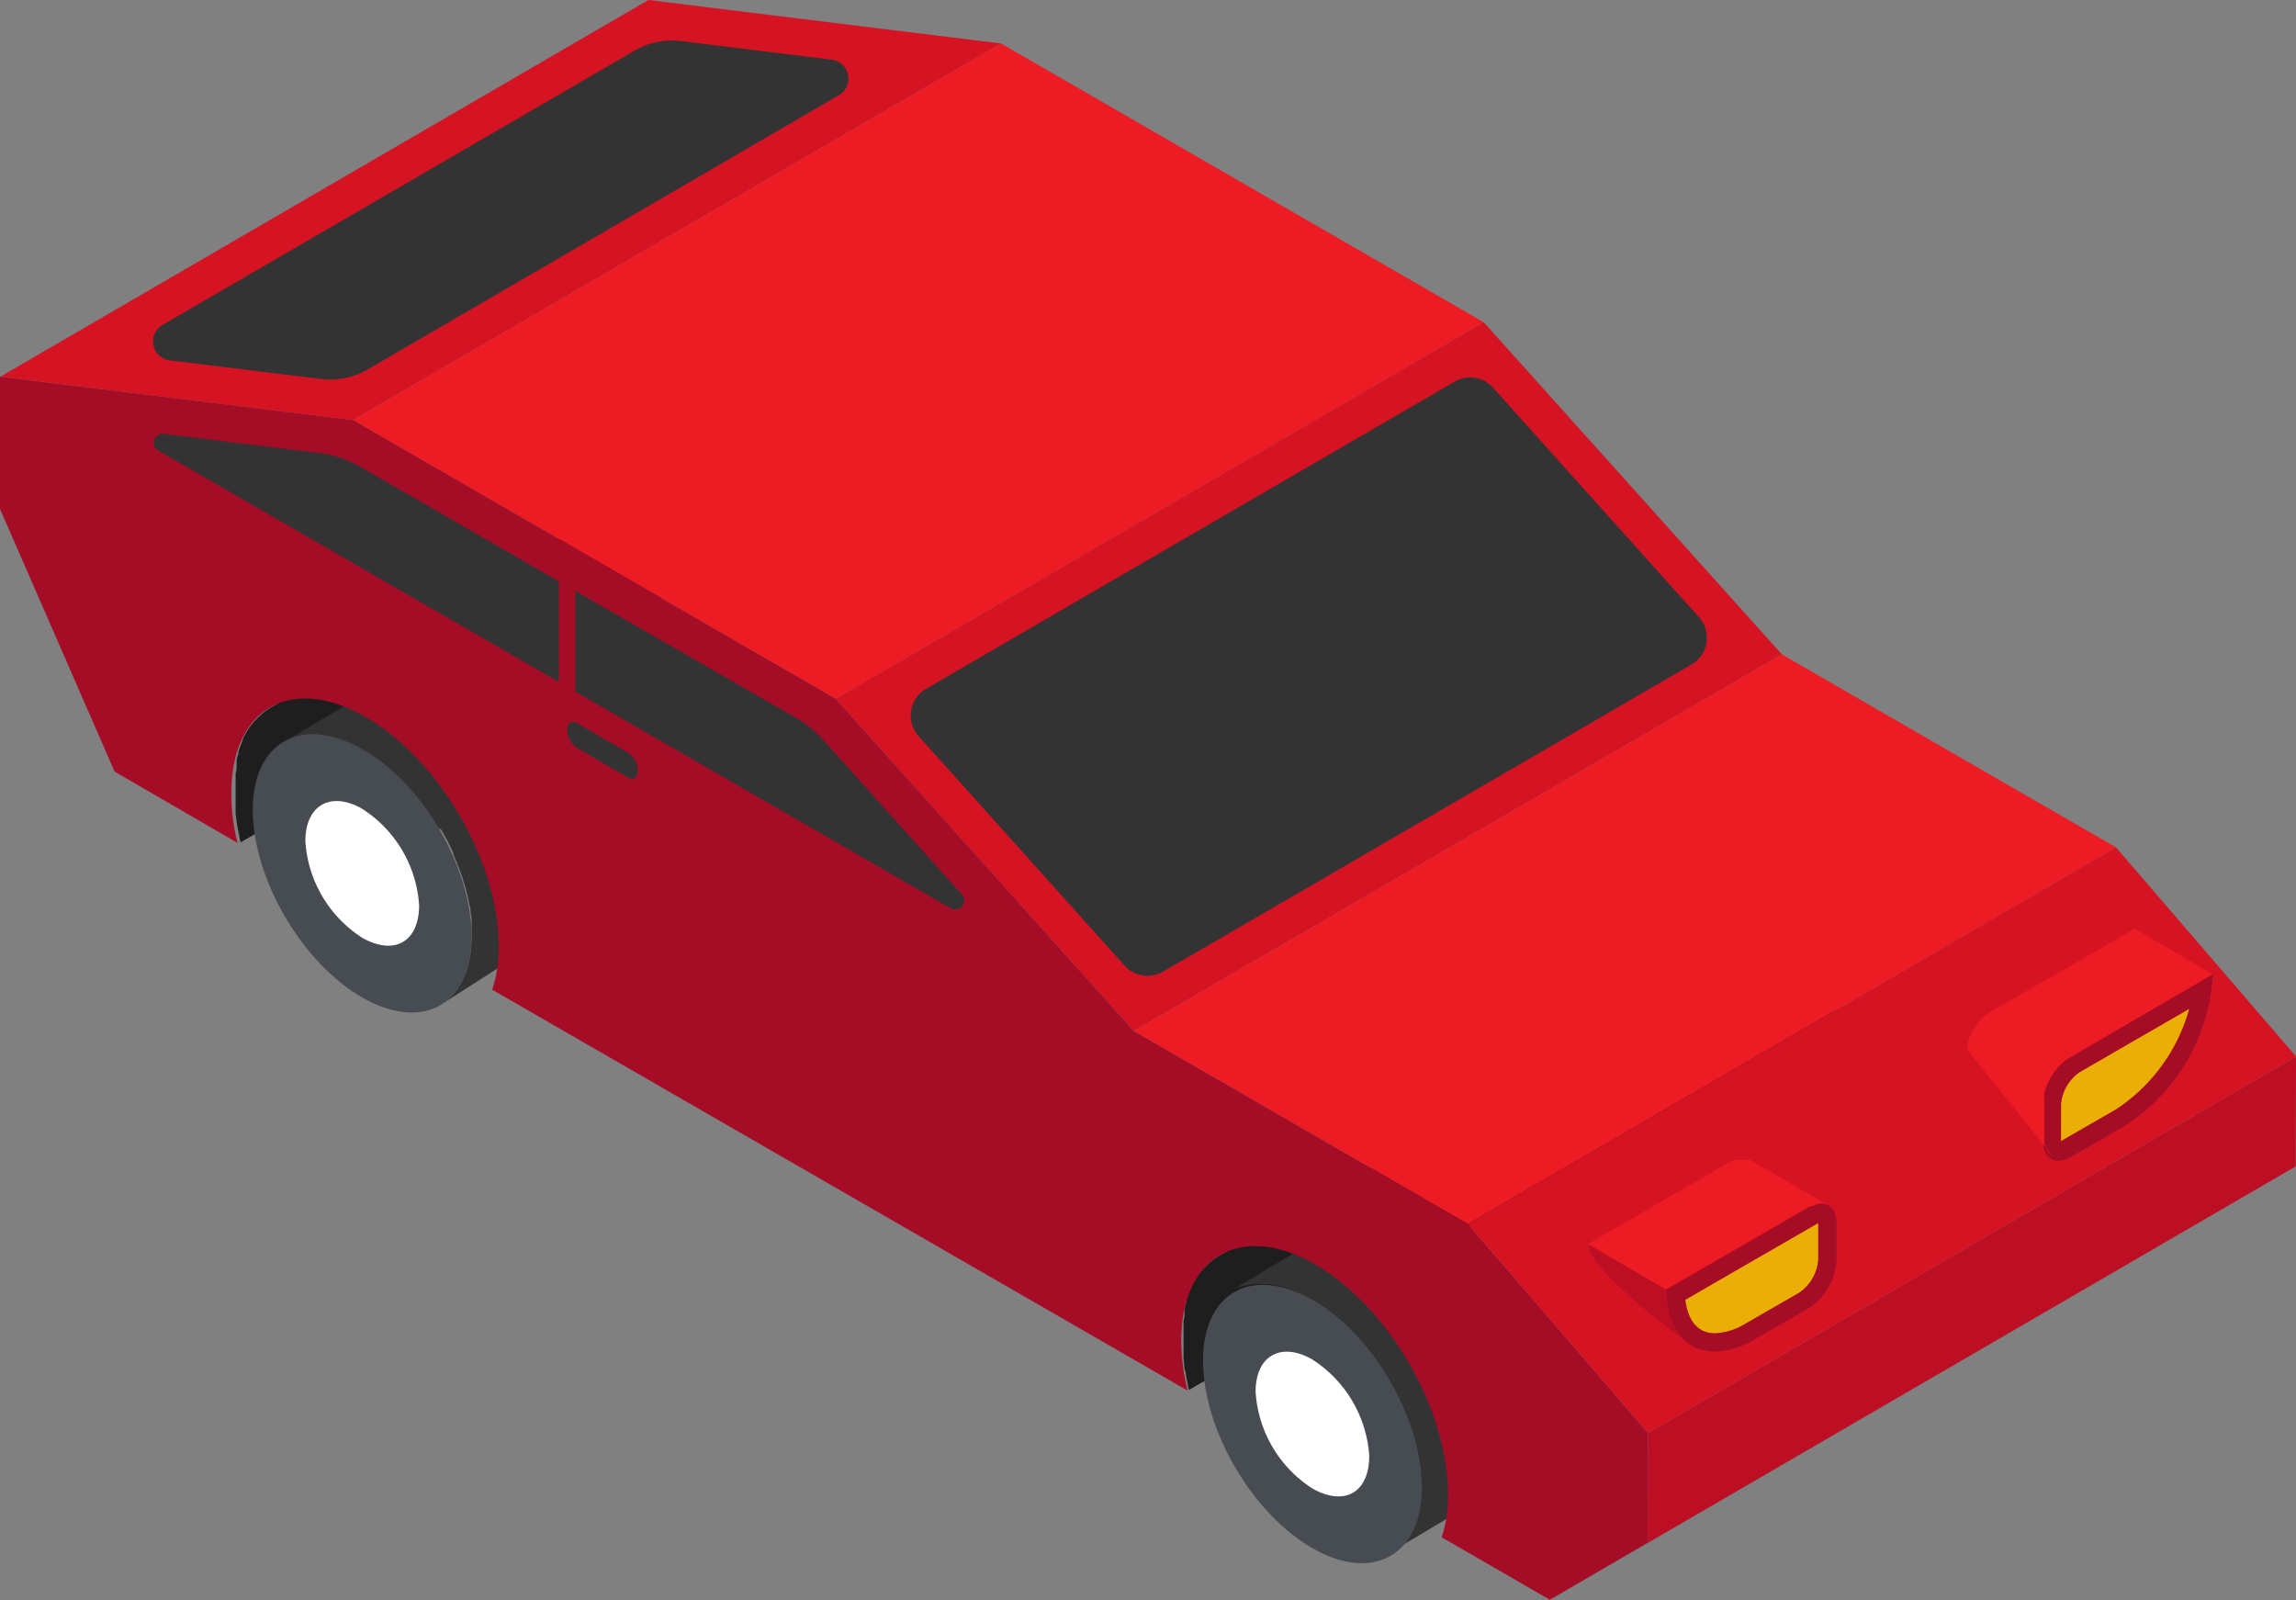 <svg xmlns="http://www.w3.org/2000/svg" viewBox="0 0 188.56 131.4"><rect x="0" y="0" width="188.56" height="131.4" fill="#808080" stroke="none"/><defs><style>.cls-1{fill:#1e1e1e;}.cls-2{isolation:isolate;}.cls-11,.cls-3{fill:#333;}.cls-4{fill:#474c52;}.cls-5{fill:#fff;}.cls-6{fill:#d61322;}.cls-7{fill:#ed1c24;}.cls-8{fill:#135650;}.cls-9{fill:#a50c26;}.cls-10{fill:#bc0f24;}.cls-11{fill-rule:evenodd;}.cls-12{fill:#eaae06;}</style></defs><g id="Layer_2" data-name="Layer 2"><g id="OBJECT"><path class="cls-1" d="M72.26,34.19a11.76,11.76,0,0,1,.06-1.2s0-.07,0-.1c0-.35.09-.7.15-1l0-.13a8.06,8.06,0,0,1,.23-.91,1.42,1.42,0,0,0,.05-.16c.1-.28.2-.54.31-.79l0-.08a6.63,6.63,0,0,1,.43-.79,5.89,5.89,0,0,1,.76-.94l.2-.2a5.66,5.66,0,0,1,.93-.7h0L22.24,58.1a5.08,5.08,0,0,0-.92.7l-.21.2a6.5,6.5,0,0,0-.76.94h0c-.15.24-.28.49-.41.75v0l0,.08c-.07.17-.15.34-.21.51s-.06.18-.09.27l-.06.16s0,.1,0,.15a5.12,5.12,0,0,0-.15.56c0,.07,0,.14,0,.2l0,.13c0,.07,0,.14,0,.2s0,.35-.08.53l0,.29a.41.41,0,0,1,0,.11s0,.08,0,.12l0,.52c0,.17,0,.35,0,.53v.54l0,.53c0,.18,0,.35,0,.53s0,.29.05.43v.1c0,.17.05.35.07.52s.06.36.1.54.07.36.1.53.06.27.1.4h0L72.76,38.29a19,19,0,0,1-.37-2.06v0A17.19,17.19,0,0,1,72.26,34.19Z"/><path class="cls-1" d="M150.33,81.21a13.88,13.88,0,0,1-.13-2c0-.42,0-.82.05-1.2a.41.41,0,0,0,0-.11q.06-.52.15-1l0-.13a8.65,8.65,0,0,1,.23-.91l.06-.16q.14-.41.3-.78a.59.59,0,0,0,0-.08,7.35,7.35,0,0,1,.43-.79,6.5,6.5,0,0,1,.76-.94l.21-.2a5.2,5.2,0,0,1,.92-.7l-53.22,30.92a5.65,5.65,0,0,0-.92.71l-.2.2a5.31,5.31,0,0,0-.76.93v0a6.66,6.66,0,0,0-.42.75v0l0,.08c-.08.17-.15.34-.22.52l-.09.27a.75.75,0,0,0-.05.16.88.88,0,0,0,0,.15l-.15.55a1.55,1.55,0,0,1,0,.21.59.59,0,0,0,0,.13,1.42,1.42,0,0,0,0,.2c0,.17-.06.34-.08.52l0,.3a.34.34,0,0,0,0,.1s0,.09,0,.13l0,.51c0,.18,0,.35,0,.53v0c0,.16,0,.31,0,.47s0,.33,0,.5,0,.34,0,.51l.06.52v0c0,.16,0,.32.07.48s.06.37.1.56l.12.58c0,.15.06.29.1.44l53.21-30.93c-.16-.69-.29-1.38-.38-2.06Z"/><g class="cls-2"><path class="cls-3" d="M28.93,57.55a3.13,3.13,0,0,1,.45-.22l.08,0,.15,0,.24-.09.25-.06.16,0,.09,0,.53-.07h.74l.27,0,.25,0,.22,0,.37.08.2,0,.45.13,0,0c.18.06.37.12.55.2l.22.09.22.1c.27.12.54.26.82.41s.57.34.86.53l.27.2.56.41.31.25.51.43.3.28.19.17.2.2c.2.21.4.41.6.63l.19.2.15.18.36.42.22.27c.07.08.12.16.18.24l.26.33c.05.08.11.15.17.23l.28.4c.06.09.12.17.17.26a.61.61,0,0,1,.07.1c.17.25.32.5.48.75l0,.06.09.16c.1.17.21.35.3.53l.14.26.14.27.12.22.3.64.05.11v0c.12.26.23.53.34.79a.88.88,0,0,1,0,.15c0,.1.08.2.11.3s.11.26.15.39.07.21.1.31l.12.37c0,.08.05.15.07.23s.07.27.11.41.08.3.11.45a.94.94,0,0,1,0,.16c0,.11,0,.22.07.33s.09.47.13.71l0,.19c0,.15,0,.3,0,.45s0,.21,0,.31c0,.33,0,.66,0,1,0,2.81-.94,4.81-2.54,5.76L36.2,82.51c1.59-1,2.56-2.94,2.53-5.75,0-.33,0-.66,0-1l0-.31-.09-.64c0-.24-.08-.48-.13-.71s-.06-.33-.1-.49l-.12-.46c-.06-.21-.11-.42-.18-.63s-.07-.24-.11-.37-.16-.47-.25-.71-.07-.19-.11-.29c-.13-.33-.26-.65-.41-1a.47.47,0,0,0,0-.1q-.2-.43-.42-.87c0-.09-.09-.17-.14-.26-.14-.27-.29-.53-.44-.79L36,68c-.18-.3-.38-.6-.57-.9l-.18-.26q-.21-.31-.45-.63l-.25-.33c-.13-.18-.27-.34-.41-.51l-.35-.42c-.12-.13-.23-.26-.35-.38s-.39-.42-.6-.63l-.38-.37-.31-.28c-.16-.15-.33-.29-.51-.43l-.3-.25-.57-.42L30.51,62c-.28-.19-.57-.37-.86-.53s-.55-.29-.82-.41l-.21-.1-.78-.3h0c-.23-.07-.44-.12-.66-.17l-.36-.08-.48-.06-.27,0h-.7l-.66.09-.15,0a4,4,0,0,0-.49.15l-.15.05a3.92,3.92,0,0,0-.58.29l5.58-3.34Z"/><path class="cls-4" d="M29.65,61.46c5,2.78,9,9.64,9.08,15.3s-3.92,8-8.88,5.21-9-9.63-9.09-15.3S24.69,58.68,29.65,61.46Z"/></g><g class="cls-2"><path class="cls-5" d="M29.7,66.39a10.18,10.18,0,0,1,4.72,7.94c0,3-2,4.15-4.62,2.71a10.18,10.18,0,0,1-4.72-7.94C25.06,66.16,27.12,64.94,29.7,66.39Z"/></g><g class="cls-2"><path class="cls-3" d="M107,102.77a3.61,3.61,0,0,1,.44-.22l.09,0,.15-.06.23-.08.26-.07.15,0,.09,0,.54-.07h.59l.15,0,.26,0,.25,0,.23,0,.36.07.2,0,.46.13,0,0c.19.06.37.12.56.2l.22.1.21.09c.27.12.55.26.82.41l.86.53.27.2.57.41.31.25.5.44.31.27.19.17.19.21c.21.2.41.41.6.62l.19.2.16.18.35.42.23.27.18.24.25.33c.06.08.12.15.17.23s.19.27.28.41l.18.25.07.11c.16.24.32.49.47.74l0,.06.09.16.31.53c0,.09.09.17.13.26s.1.18.14.27l.12.23q.17.32.3.63a.54.54,0,0,1,0,.11l0,0c.12.26.23.53.33.79l.06.15.11.3.15.39c0,.11.06.21.1.32s.08.24.11.36l.08.23c0,.14.06.27.1.41l.12.45c0,.06,0,.11,0,.16l.06.33c0,.24.09.47.13.71,0,.06,0,.13,0,.2s0,.29,0,.44l0,.31c0,.34,0,.67,0,1,0,2.81-.94,4.81-2.53,5.76l-5.59,3.34c1.59-.95,2.56-2.95,2.54-5.76q0-.49-.06-1c0-.1,0-.21,0-.31s-.05-.43-.09-.64-.08-.48-.13-.71-.06-.33-.1-.49-.08-.3-.12-.46-.11-.42-.17-.63l-.12-.37c-.08-.23-.16-.47-.25-.7s-.07-.2-.11-.3c-.12-.33-.26-.65-.4-1l0-.11-.42-.87a2.15,2.15,0,0,1-.14-.26c-.14-.27-.29-.53-.44-.79a.86.86,0,0,0-.1-.16c-.18-.31-.37-.61-.57-.91-.06-.09-.12-.17-.17-.26l-.45-.63-.26-.33-.4-.51-.36-.42-.34-.38c-.2-.22-.4-.42-.6-.63l-.39-.37-.3-.28-.51-.43-.31-.25-.56-.41c-.1-.07-.18-.14-.28-.2-.28-.19-.56-.36-.85-.53s-.56-.29-.83-.41l-.21-.1c-.26-.11-.52-.21-.77-.29l0,0c-.22-.07-.44-.12-.65-.17l-.37-.08-.47-.06-.27,0h-.7a6.57,6.57,0,0,0-.66.09l-.16,0a4,4,0,0,0-.49.15l-.15,0a5.23,5.23,0,0,0-.58.29l5.59-3.34Z"/><path class="cls-4" d="M107.69,106.68c5,2.79,9,9.64,9.08,15.3s-3.93,8-8.89,5.21-9-9.63-9.08-15.3S102.72,103.9,107.69,106.68Z"/></g><g class="cls-2"><path class="cls-5" d="M107.73,111.61a10.2,10.2,0,0,1,4.72,7.94c0,3-2,4.16-4.62,2.71a10.17,10.17,0,0,1-4.71-7.94C103.09,111.38,105.15,110.16,107.73,111.61Z"/></g><polygon class="cls-6" points="0.03 30.93 53.25 0 82.21 3.57 28.99 34.5 0.03 30.93"/><path class="cls-3" d="M68.29,4.9,55.93,3.37a6.13,6.13,0,0,0-3.82.79L13.35,26.68A1.57,1.57,0,0,0,14,29.6l12.36,1.52a6.1,6.1,0,0,0,3.83-.78L68.89,7.82A1.57,1.57,0,0,0,68.29,4.9Z"/><polygon class="cls-7" points="28.99 34.5 82.21 3.57 121.85 26.46 68.63 57.38 28.99 34.5"/><polygon class="cls-6" points="68.63 57.38 121.85 26.46 146.34 53.74 93.12 84.67 68.63 57.38"/><path class="cls-3" d="M139.53,50.68,122.62,31.84a2.52,2.52,0,0,0-3.16-.5L76.05,56.56a2.54,2.54,0,0,0-.61,3.89L92.35,79.29a2.54,2.54,0,0,0,3.16.5l43.4-25.22A2.54,2.54,0,0,0,139.53,50.68Z"/><polygon class="cls-8" points="135.32 126.7 188.54 95.78 180.47 100.47 127.25 131.4 135.32 126.7"/><polygon class="cls-7" points="93.12 84.67 146.34 53.74 173.77 69.58 120.55 100.51 93.12 84.67"/><path class="cls-9" d="M68.63,57.38,93.12,84.67l27.43,15.84,14.8,17.16,0,9-8.07,4.7-8.88-5.13a10.88,10.88,0,0,0,.52-3.5c0-7-4.87-15.42-10.91-18.91s-11-.69-11,6.25a17.4,17.4,0,0,0,.52,4.11L40.42,81.27a10.9,10.9,0,0,0,.54-3.5C41,70.83,36.09,62.35,30,58.86s-11-.69-11,6.26a16.7,16.7,0,0,0,.5,4.09L9.41,63.36,0,41.79,0,30.93,29,34.5Z"/><polygon class="cls-10" points="135.35 117.67 188.56 86.75 188.54 95.78 135.32 126.7 135.35 117.67"/><polygon class="cls-6" points="120.55 100.51 173.77 69.58 188.56 86.75 135.35 117.67 120.55 100.51"/><path class="cls-11" d="M51.61,63.87l-4.26-2.48a1.84,1.84,0,0,1-.76-1.45h0c0-.56.35-.82.76-.58l4.26,2.47a1.84,1.84,0,0,1,.77,1.46h0C52.38,63.85,52,64.11,51.61,63.87Z"/><path class="cls-10" d="M136.85,105.9l-6.41-3.73c0,2.27,8.51,8.34,8.51,8.34C137.66,109.76,136.86,108.16,136.85,105.9Z"/><path class="cls-9" d="M148.55,99.14c1.25-.72,2.28-.14,2.28,1.31v3a5.1,5.1,0,0,1-2.32,4L144.07,110c-4,2.29-7.2.45-7.22-4.11Z"/><path class="cls-12" d="M140.84,109.48c-1.75,0-2.28-1.55-2.43-2.74l10.91-6.3v3a3.64,3.64,0,0,1-1.56,2.71l-4.46,2.57A5.12,5.12,0,0,1,140.84,109.48Z"/><path class="cls-7" d="M149.05,98.92a1.76,1.76,0,0,1,.37-.08h0a1.12,1.12,0,0,1,.37,0h0a1.2,1.2,0,0,1,.33.13l-6.41-3.73h0l-.12,0-.12,0h-.13l-.13,0h-.32l-.21,0-.08,0-.08,0-.1,0a2.39,2.39,0,0,0-.32.16l-11.7,6.75,6.41,3.73,11.7-6.76A2.6,2.6,0,0,1,149,99Z"/><path class="cls-9" d="M181.73,80a15.8,15.8,0,0,1-7.17,12.41L170.11,95c-1.29.74-2.33.15-2.34-1.33v-3A5,5,0,0,1,170,86.74Z"/><path class="cls-12" d="M169.27,90.67a3.57,3.57,0,0,1,1.52-2.62l9-5.2a14.54,14.54,0,0,1-6,8.24l-4.53,2.61S169.27,90.67,169.27,90.67Z"/><path class="cls-7" d="M167.82,90.07a4.48,4.48,0,0,1,.11-.5l0,0a3.39,3.39,0,0,1,.2-.53h0q.12-.27.27-.54h0a5.14,5.14,0,0,1,.32-.49l0,0a4.12,4.12,0,0,1,.33-.4l.08-.08.15-.15a4.23,4.23,0,0,1,.69-.53L181.73,80l-6.41-3.73L163.62,83a3.74,3.74,0,0,0-.69.53l-.07,0-.08.1a.6.6,0,0,0-.08.08l-.09.09-.18.22-.06.09,0,0-.06.08a1.37,1.37,0,0,0-.13.2,1.22,1.22,0,0,0-.12.19h0v0l-.09.16c0,.07-.07.13-.1.19l-.08.18h0a1.8,1.8,0,0,0-.08.21l-.08.21,0,.11,0,0a.19.19,0,0,1,0,.07c0,.09-.05.18-.06.26l0,.16a.25.25,0,0,0,0,.08s7,8.71,7,8.71a1.61,1.61,0,0,1-.68-1.49v-3a3.15,3.15,0,0,1,.05-.52A.19.19,0,0,1,167.82,90.07Z"/><path class="cls-3" d="M45.89,47.74l-16.3-9.41A8.83,8.83,0,0,0,26.2,37.2L13.42,35.62A.74.74,0,0,0,13,37L45.89,56Z"/><path class="cls-3" d="M79,73.46,67.66,60.82A9.19,9.19,0,0,0,65.47,59L47.25,48.53V56.8L78.08,74.59A.74.74,0,0,0,79,73.46Z"/></g></g></svg>